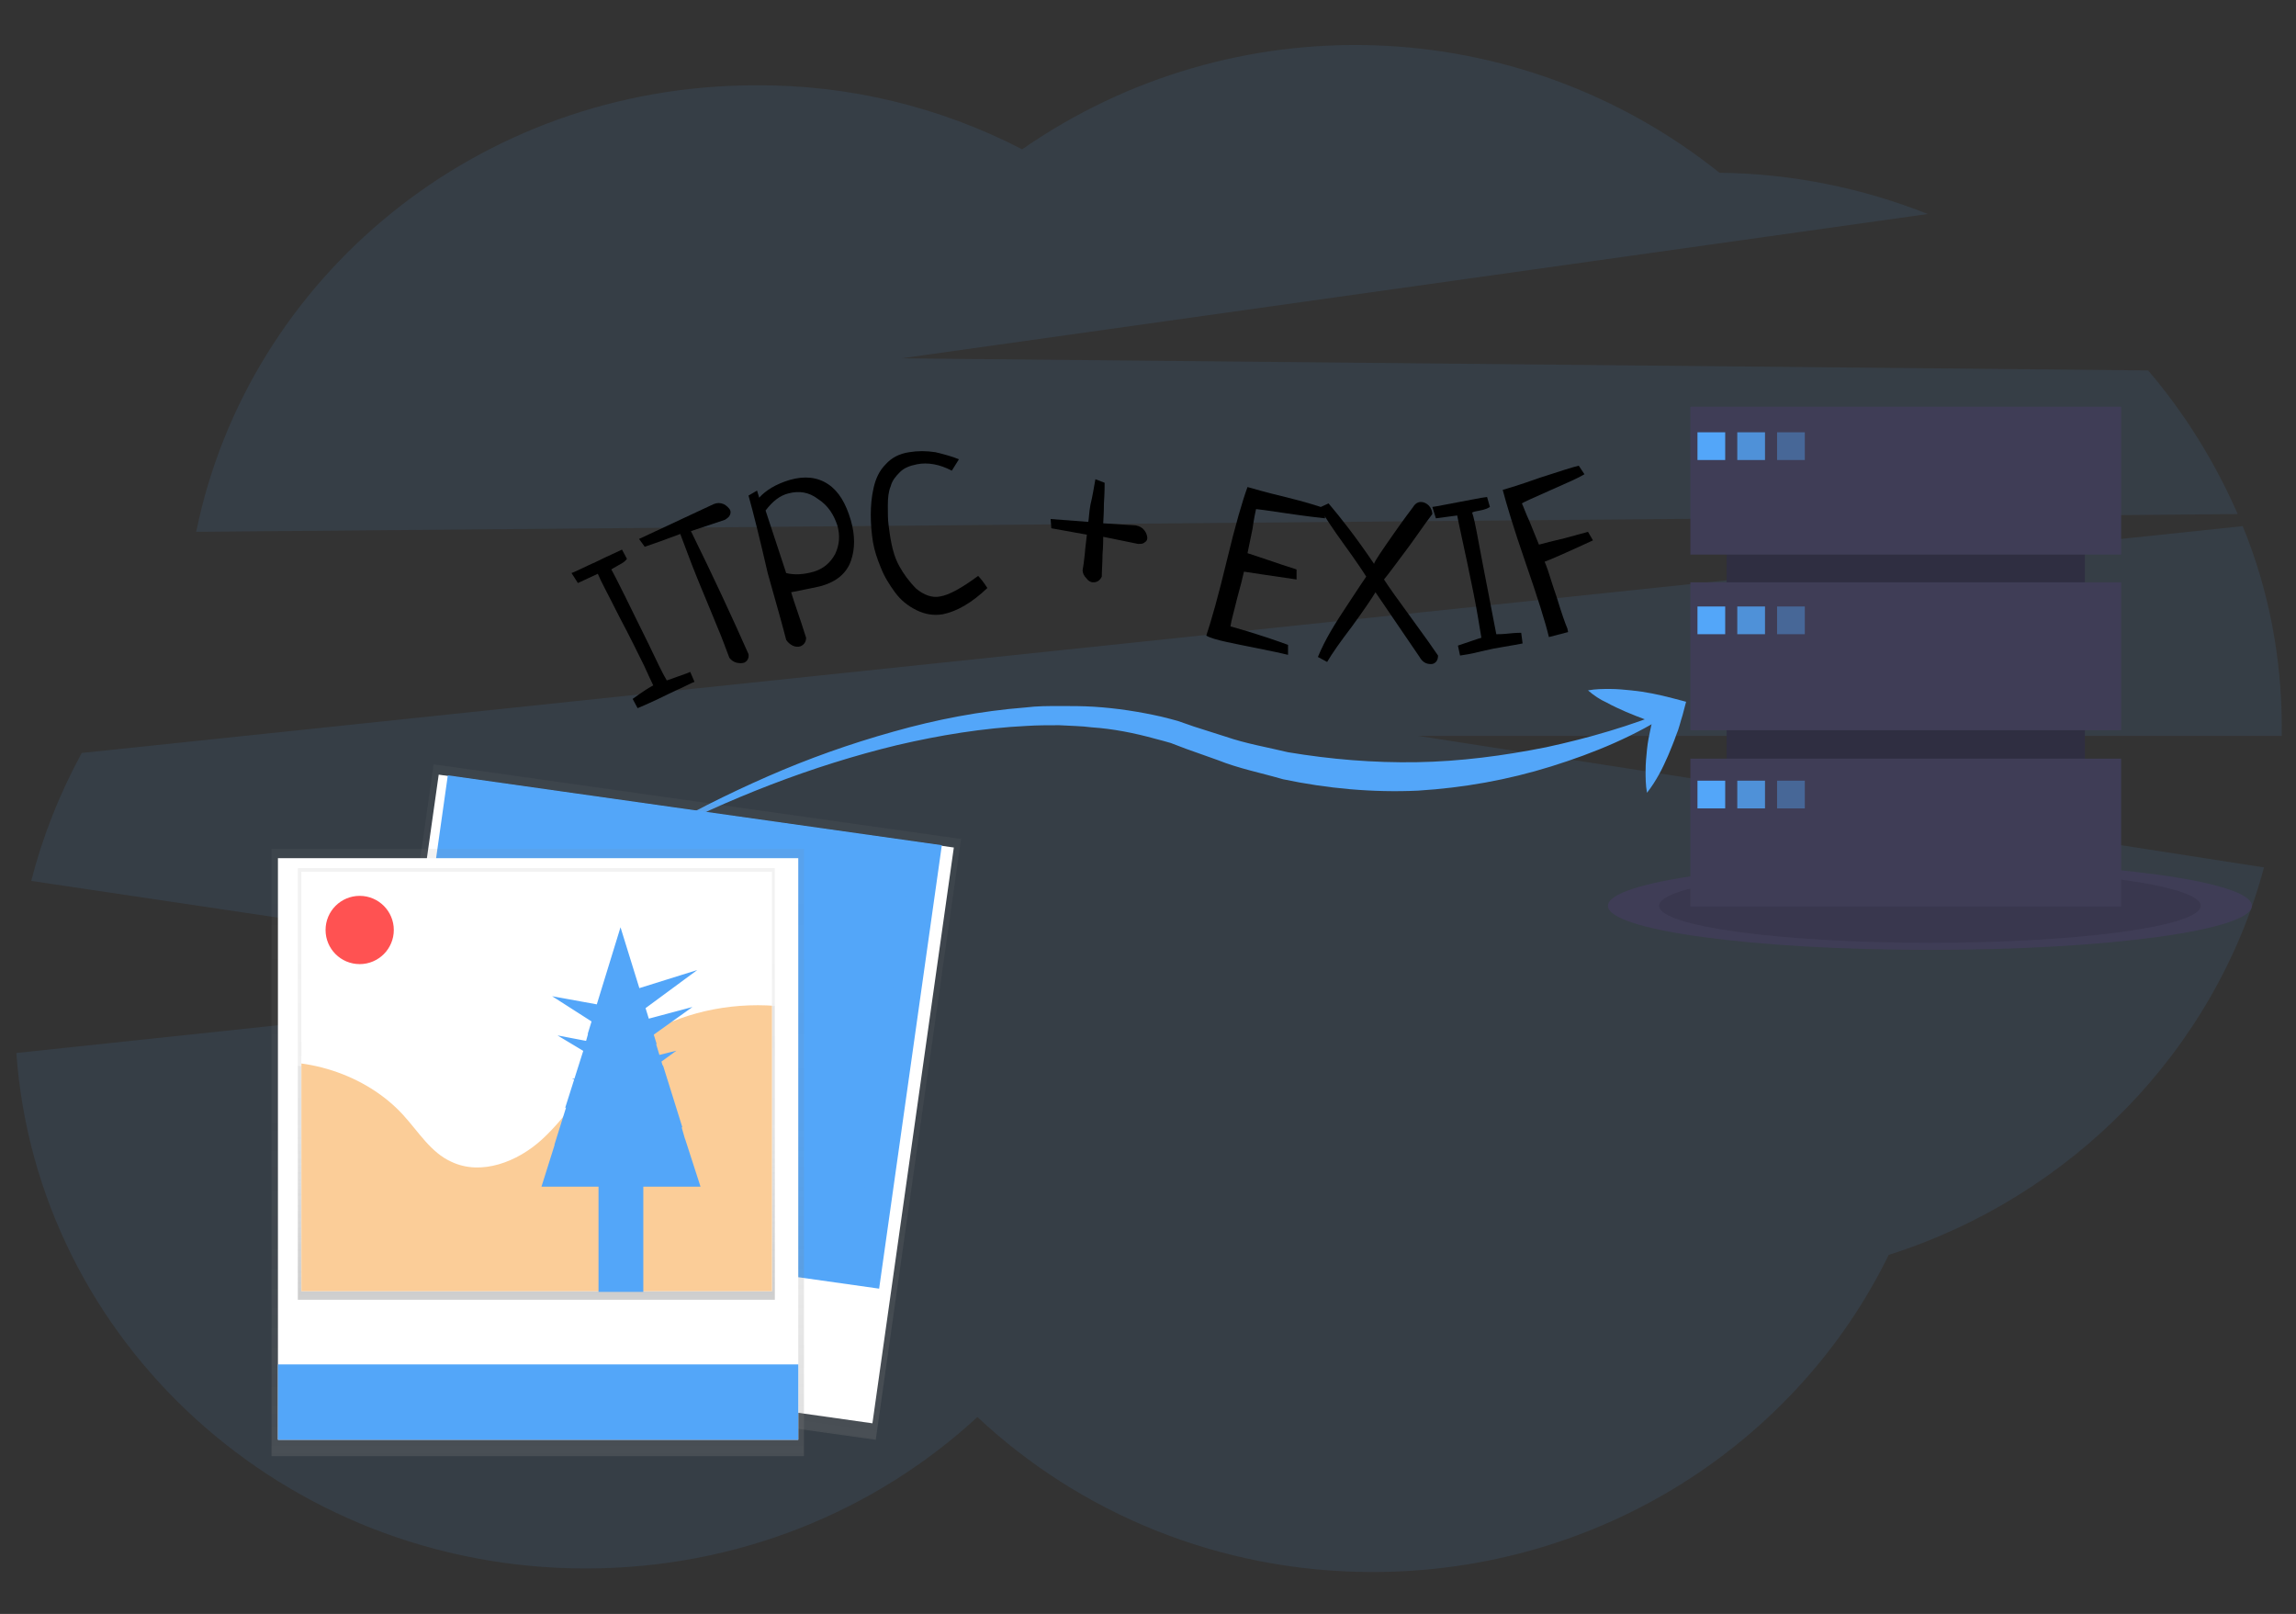 <?xml version="1.0" encoding="utf-8"?>
<!-- Generator: Adobe Illustrator 24.0.2, SVG Export Plug-In . SVG Version: 6.00 Build 0)  -->
<svg version="1.1" id="Calque_1" xmlns="http://www.w3.org/2000/svg" xmlns:xlink="http://www.w3.org/1999/xlink" x="0px" y="0px"
	 viewBox="0 0 323 227" style="enable-background:new 0 0 323 227;" xml:space="preserve">
<rect x="0" y="0" width="323" height="227" fill="#333333" stroke="none"/>
<style type="text/css">
	.st0{opacity:0.1;fill:#53A6F9;enable-background:new    ;}
	.st1{fill:#3F3D56;}
	.st2{opacity:0.1;enable-background:new    ;}
	.st3{fill:#2F2E41;}
	.st4{opacity:0.4;fill:#53A6F9;enable-background:new    ;}
	.st5{opacity:0.8;fill:#53A6F9;enable-background:new    ;}
	.st6{fill:#53A6F9;}
	.st7{fill:url(#SVGID_1_);}
	.st8{fill:#FFFFFF;}
	.st9{fill:#53A6F9;stroke:#53A6F9;stroke-width:4;stroke-miterlimit:10;}
	.st10{fill:url(#SVGID_2_);}
	.st11{fill:url(#SVGID_3_);}
	.st12{clip-path:url(#SVGID_5_);}
	.st13{fill:url(#SVGID_6_);}
	.st14{clip-path:url(#SVGID_8_);}
	.st15{fill:#FBCD98;}
	.st16{fill:#FF5252;}
</style>
<g>
	<g>
		<path class="st0" d="M314.8,72.3c-3.2-7.3-7.4-14.1-12.6-20.2l-175.4-1.7l144.4-20.3c-9.3-3.7-19.3-5.7-29.3-5.8
			c-28.4-22.7-68.3-24-98.1-3.3c-11.6-6-24.5-9.1-37.5-9c-39,0-71.4,27-78.7,62.8L314.8,72.3z"/>
		<path class="st0" d="M321,102.3c0-9.7-1.8-19.3-5.5-28.3l-304,31.9c-3.1,5.7-5.5,11.7-7.1,18l94.1,14L2.3,148.1
			c2.9,40.5,37.6,72.5,80.1,72.5c21.4,0,40.8-8.1,55.1-21.3c14.4,13.5,34,21.8,55.6,21.8c32,0,59.7-18.2,72.6-44.6
			c25.8-8.2,45.9-28.8,52.8-54.5l-119-18.5H321C321,103.1,321,102.7,321,102.3z"/>
	</g>
	<g>
		<ellipse class="st1" cx="271.5" cy="127.4" rx="45.3" ry="6.2"/>
		<ellipse class="st2" cx="271.5" cy="127.4" rx="38.1" ry="5.2"/>
		<rect x="242.9" y="63" class="st3" width="50.4" height="58.7"/>
		<rect x="237.8" y="57.2" class="st1" width="60.6" height="20.8"/>
		<rect x="237.8" y="81.9" class="st1" width="60.6" height="20.8"/>
		<rect x="237.8" y="106.7" class="st1" width="60.6" height="20.8"/>
		<rect x="250" y="60.8" class="st4" width="3.9" height="3.9"/>
		<rect x="244.4" y="60.8" class="st5" width="3.9" height="3.9"/>
		<rect x="238.8" y="60.8" class="st6" width="3.9" height="3.9"/>
		<rect x="250" y="85.3" class="st4" width="3.9" height="3.9"/>
		<rect x="244.4" y="85.3" class="st5" width="3.9" height="3.9"/>
		<rect x="238.8" y="85.3" class="st6" width="3.9" height="3.9"/>
		<rect x="250" y="109.8" class="st4" width="3.9" height="3.9"/>
		<rect x="244.4" y="109.8" class="st5" width="3.9" height="3.9"/>
		<rect x="238.8" y="109.8" class="st6" width="3.9" height="3.9"/>
	</g>
	<g>
		<path class="st6" d="M91.3,117.7c5.4-3.2,11-6,16.7-8.5c5.7-2.5,11.6-4.6,17.7-6.3c6-1.7,12.2-2.9,18.6-3.4
			c1.6-0.2,3.2-0.2,4.8-0.2c1.6,0,3.2,0,4.8,0.1c3.2,0.2,6.4,0.7,9.5,1.4c0.8,0.2,1.6,0.4,2.3,0.6l2.3,0.8l4.4,1.4
			c2.9,1,5.9,1.5,8.8,2.2c6,1,12,1.5,18.1,1.4c6.1-0.1,12.2-0.9,18.2-2.1c6-1.3,11.9-3,17.7-5.4l0.2,0.3c-5.3,3.5-11.1,5.9-17.2,7.8
			c-6.1,1.9-12.3,3-18.7,3.4c-6.4,0.3-12.8-0.3-19-1.6c-3.1-0.9-6.2-1.5-9.2-2.7l-4.5-1.6l-2.1-0.8c-0.7-0.2-1.4-0.4-2.2-0.6
			c-2.9-0.8-5.9-1.4-8.9-1.6c-1.5-0.2-3-0.2-4.6-0.3c-1.5,0-3.1,0-4.6,0.1c-6.1,0.3-12.2,1.3-18.2,2.7c-12,2.9-23.7,7.5-34.7,13.2
			L91.3,117.7z"/>
	</g>
	<g>
		<path d="M89.7,99.6L89,98.3c1.5-1.1,2.5-1.7,2.9-1.9c-0.3-0.6-0.7-1.5-1.3-2.8c-0.8-1.6-1.9-3.9-3.5-6.9c-1.5-3-2.6-5-3-6L81.3,82
			l-0.9-1.4c0.8-0.3,1.9-0.9,3.5-1.6c1.6-0.8,2.8-1.3,3.6-1.7l0.7,1.3c-0.2,0.3-0.6,0.6-1.2,0.9c-0.5,0.3-0.9,0.5-1,0.6
			c0.3,0.5,0.9,1.7,1.9,3.7c1,2,2.1,4.3,3.3,6.7c1.2,2.5,2,4.2,2.6,5.2c0.3-0.1,0.9-0.3,1.7-0.6c0.9-0.3,1.4-0.5,1.6-0.6l0.6,1.4
			c-0.6,0.2-1.4,0.7-2.6,1.2c-0.6,0.3-1.5,0.7-2.7,1.3C91.1,99,90.2,99.4,89.7,99.6z"/>
		<path d="M90.7,76.9l-0.8-1.1l10.5-4.9c0.5-0.2,0.9-0.2,1.4,0c0.4,0.2,0.7,0.5,0.9,0.8c0.1,0.2,0.1,0.5,0,0.7
			c-0.1,0.3-0.4,0.5-0.7,0.7l-4.8,1.6c3.1,6.3,5.8,12.1,8.1,17.3c0.1,0.6-0.2,1-0.6,1.2c-0.3,0.1-0.7,0.1-1.1,0
			c-0.4-0.1-0.8-0.4-1-0.7c-0.4-1-0.9-2.5-1.8-4.6c-0.3-0.8-0.8-1.9-1.4-3.4c-0.6-1.5-1.1-2.6-1.4-3.4c-0.9-2.2-1.6-4.2-2.3-6
			C93.6,75.9,91.9,76.5,90.7,76.9z"/>
		<path d="M105.3,69.7l1.2-0.7c0.2,0.6,0.3,1,0.3,1c0.9-1,2.3-1.9,4.3-2.5c2.1-0.6,3.9-0.4,5.4,0.6c1.5,1,2.5,2.7,3.2,5.1
			c0.6,2.1,0.6,4,0,5.7c-0.6,1.7-2,2.9-4.1,3.5c-0.3,0.1-1.8,0.4-4.3,0.9c0.4,1.4,1.2,3.5,2.1,6.4c0,0.6-0.3,1-0.8,1.2
			c-0.3,0.1-0.7,0.1-1.1-0.1s-0.7-0.5-0.9-0.8c-0.4-1.6-1.3-4.8-2.6-9.4C106.9,75.8,106,72.2,105.3,69.7z M107.7,71.8l2.9,8.8
			c1.2,0.3,2.5,0.2,3.9-0.2c1.3-0.4,2.3-1.2,3-2.5c0.6-1.3,0.7-2.6,0.3-4c-0.5-1.5-1.3-2.8-2.7-3.7c-1.3-1-2.7-1.2-4.2-0.8
			C109.7,69.7,108.7,70.5,107.7,71.8z"/>
		<path d="M134.9,64.6l-1,1.6c-1.7-0.9-3.4-1.2-4.9-0.9c-1,0.2-1.8,0.5-2.4,1.1c-0.6,0.6-1.1,1.2-1.3,2c-0.3,0.7-0.4,1.6-0.4,2.7
			s0,2,0.1,2.7c0.1,0.8,0.2,1.6,0.4,2.6c0.2,1,0.5,2.1,1.1,3.2s1.4,2.2,2.4,3.2c1.1,0.9,2.2,1.3,3.3,1.1c1.3-0.2,3.1-1.2,5.4-2.9
			c0.3,0.3,0.8,0.9,1.3,1.7c-2.2,2.1-4.3,3.3-6.3,3.7c-1.3,0.2-2.5,0-3.7-0.6s-2.2-1.4-3-2.5c-0.8-1.1-1.5-2.2-2-3.5
			c-0.5-1.2-0.9-2.4-1.1-3.6c-0.2-1.3-0.3-2.5-0.3-3.8c0-1.2,0.1-2.5,0.4-3.8c0.3-1.3,0.8-2.4,1.7-3.3c0.8-0.9,1.9-1.5,3.3-1.7
			c1.2-0.2,2.4-0.2,3.7,0C132.8,63.9,134,64.2,134.9,64.6z"/>
		<path d="M154.1,67.4l1.3,0.5c0,0.4,0,1.4-0.1,2.9c0,1.5-0.1,2.5-0.1,2.8l4.6,0.3c0.5,0.1,0.9,0.3,1.2,0.7c0.3,0.4,0.4,0.8,0.4,1.1
			c0,0.3-0.2,0.5-0.4,0.6c-0.2,0.2-0.5,0.2-0.9,0.2c-0.9-0.2-2.5-0.5-4.9-1c0,0.4,0,1.3-0.1,2.5c0,1.2-0.1,2.2-0.1,3.1
			c-0.3,0.6-0.7,0.8-1.2,0.8c-0.4,0-0.7-0.2-1-0.6c-0.3-0.3-0.5-0.7-0.5-1.1c0.1-0.5,0.2-1.3,0.3-2.2c0-0.2,0.1-1.1,0.3-2.8l-5-0.9
			l-0.1-1.3l5.3,0.4c0.1-0.5,0.1-1.3,0.3-2.4C153.7,69.8,153.9,68.5,154.1,67.4z"/>
		<path d="M181.2,90.7l0,1.4c-0.8-0.2-2.2-0.5-4.2-0.9c-2-0.4-3.5-0.7-4.4-0.9c-1.4-0.3-2.4-0.6-2.9-0.9c0.7-2.1,1.7-5.6,2.9-10.6
			c1.2-5,2.2-8.4,2.9-10.3c0.7,0.2,2.4,0.7,5.3,1.4c2.9,0.7,4.7,1.3,5.6,1.6l0,1.4c-0.9-0.1-2.7-0.3-5.4-0.7
			c-2.7-0.4-4.1-0.6-4.3-0.6c-0.1,0.4-0.3,1.4-0.5,2.8c-0.3,1.4-0.5,2.5-0.7,3.4c0.6,0.2,1.8,0.6,3.6,1.2c1.7,0.6,2.8,0.9,3.3,1.1
			l0,1.4c-4.2-0.6-6.7-1-7.4-1.1c-0.2,0.9-0.5,2.1-1,3.9c-0.4,1.7-0.8,3-0.9,3.8C177.4,89.3,180.1,90.3,181.2,90.7z"/>
		<path d="M186.7,93.1l-1.3-0.7c0.5-1.2,1.1-2.4,1.8-3.6c0.7-1.2,1.6-2.6,2.8-4.4c1.2-1.8,1.9-2.9,2.2-3.3c-0.5-0.8-1.5-2.3-3.1-4.5
			c-1.6-2.2-2.7-3.9-3.5-5.2l1.3-0.6c1.7,2,3.9,4.8,6.4,8.5c0.1-0.4,1-1.7,2.6-4s2.6-3.6,2.9-4c0.3-0.5,0.7-0.7,1.1-0.7
			c0.4,0,0.8,0.2,1.1,0.5c0.3,0.3,0.5,0.8,0.5,1.2c-0.1,0.1-1.2,1.6-3.1,4.3c-2,2.7-3.2,4.3-3.7,4.9c0.7,1.1,2,2.9,3.9,5.5
			c1.9,2.6,3.1,4.3,3.7,5.2c0,0.4-0.1,0.7-0.3,0.9c-0.2,0.2-0.4,0.3-0.7,0.3c-0.7,0-1.2-0.3-1.6-1l-6.2-9.1c-0.6,1-1.7,2.6-3.3,4.8
			C188.6,90.2,187.4,91.9,186.7,93.1z"/>
		<path d="M205.4,92.2l-0.3-1.4c1.8-0.6,2.9-1,3.3-1.1c-0.1-0.7-0.3-1.7-0.5-3c-0.3-1.8-0.8-4.3-1.5-7.6c-0.7-3.3-1.2-5.5-1.4-6.6
			l-3,0.4l-0.5-1.6c0.8-0.1,2.1-0.4,3.8-0.7c1.7-0.3,3-0.6,3.9-0.7l0.4,1.4c-0.3,0.2-0.8,0.4-1.4,0.5c-0.6,0.1-1,0.2-1.1,0.3
			c0.2,0.5,0.5,1.9,0.9,4.1c0.4,2.2,0.9,4.7,1.4,7.3c0.5,2.7,0.9,4.6,1.1,5.7c0.3,0,0.9,0,1.8-0.1s1.5-0.1,1.7-0.1l0.2,1.5
			c-0.6,0.1-1.5,0.3-2.8,0.5c-0.7,0.1-1.7,0.3-3,0.6C206.9,92,206,92.1,205.4,92.2z"/>
		<path d="M220.6,88.9l-2.7,0.7c-0.5-2.1-1.6-5.6-3.3-10.5s-2.7-8.3-3.2-10.2c0.7-0.2,2.4-0.7,5.2-1.7c2.8-0.9,4.6-1.5,5.5-1.7
			l0.8,1.2c-0.8,0.5-2.4,1.2-4.9,2.3c-2.5,1.1-3.8,1.7-3.9,1.8c0.2,0.4,0.5,1.3,1.1,2.6c0.5,1.3,1,2.4,1.3,3.2
			c0.7-0.2,1.9-0.5,3.6-0.9c1.8-0.5,2.9-0.8,3.3-0.9l0.7,1.2c-3.9,1.8-6.2,2.8-6.8,3l0.2,0.5c0.3,0.7,0.7,2.2,1.5,4.5
			c0.7,2.3,1.2,3.7,1.5,4.4L220.6,88.9z"/>
	</g>
	<g>
		
			<linearGradient id="SVGID_1_" gradientUnits="userSpaceOnUse" x1="206.445" y1="614.033" x2="206.445" y2="699.392" gradientTransform="matrix(0.99 0.14 0.14 -0.99 -204.158 776.418)">
			<stop  offset="0" style="stop-color:#808080;stop-opacity:0.25"/>
			<stop  offset="0.54" style="stop-color:#808080;stop-opacity:0.12"/>
			<stop  offset="1" style="stop-color:#808080;stop-opacity:0.1"/>
		</linearGradient>
		<polygon class="st7" points="49,192.1 61,107.5 135.2,118 123.2,202.5 		"/>
		
			<rect x="51.3" y="118" transform="matrix(0.14 -0.99 0.99 0.14 -73.738 224.202)" class="st8" width="81.8" height="73.2"/>
		
			<rect id="_x31_5fa7734-96da-431a-a67f-b368dfbdb931" x="63.9" y="112" transform="matrix(0.14 -0.99 0.99 0.14 -63.388 217.298)" class="st6" width="59" height="66.2"/>
		
			<rect id="_x36_968f8e0-9aea-4d3d-90e1-4904e891fc16" x="63.9" y="112" transform="matrix(0.14 -0.99 0.99 0.14 -63.388 217.298)" class="st9" width="59" height="66.2"/>
		
			<linearGradient id="SVGID_2_" gradientUnits="userSpaceOnUse" x1="75.675" y1="783.203" x2="75.675" y2="868.562" gradientTransform="matrix(1 0 0 -1 0 988)">
			<stop  offset="0" style="stop-color:#808080;stop-opacity:0.25"/>
			<stop  offset="0.54" style="stop-color:#808080;stop-opacity:0.12"/>
			<stop  offset="1" style="stop-color:#808080;stop-opacity:0.1"/>
		</linearGradient>
		<rect x="38.2" y="119.4" class="st10" width="74.9" height="85.4"/>
		<rect x="39.1" y="120.7" class="st8" width="73.2" height="81.8"/>
		
			<linearGradient id="SVGID_3_" gradientUnits="userSpaceOnUse" x1="75.477" y1="797.193" x2="75.477" y2="857.921" gradientTransform="matrix(1 0 0 -1 0 988)">
			<stop  offset="0" style="stop-color:#808080;stop-opacity:0.25"/>
			<stop  offset="0.54" style="stop-color:#808080;stop-opacity:0.12"/>
			<stop  offset="1" style="stop-color:#808080;stop-opacity:0.1"/>
		</linearGradient>
		<rect x="41.9" y="122.1" class="st11" width="67.1" height="60.7"/>
		<g>
			<defs>
				<rect id="SVGID_4_" x="41.9" y="122.1" width="67.1" height="60.7"/>
			</defs>
			<clipPath id="SVGID_5_">
				<use xlink:href="#SVGID_4_"  style="overflow:visible;"/>
			</clipPath>
			<g class="st12">
				
					<linearGradient id="SVGID_6_" gradientUnits="userSpaceOnUse" x1="228.181" y1="735.653" x2="228.181" y2="783.271" gradientTransform="matrix(1 0 0 -1 -147.54 924.76)">
					<stop  offset="0" style="stop-color:#808080;stop-opacity:0.25"/>
					<stop  offset="0.54" style="stop-color:#808080;stop-opacity:0.12"/>
					<stop  offset="1" style="stop-color:#808080;stop-opacity:0.1"/>
				</linearGradient>
				<path class="st13" d="M56.4,157.3c2.2,2.4,4,5.4,6.9,6.8c4.2,2,9.4,0,12.9-3.2c3.5-3.2,5.9-7.4,9.2-10.8
					c9.5-9.7,25.6-11.2,37.4-4.7c1.7,0.9,3.3,2,4.5,3.6c1.6,2,2.2,4.5,2.7,7c1.1,5.6,1.6,11.2,1.4,16.9c-0.1,3.9-0.9,8.2-4,10.3
					c-1,0.7-2.2,1-3.3,1.4c-17.1,5-35.2,4.7-53,3.9c-13.3-0.6-26.7-1.4-39.3-5.4c-0.6-0.2-1.2-0.4-1.6-0.9c-0.4-0.6-0.4-1.3-0.4-2
					c0.2-2.3,0.9-4.5,1.4-6.8c1.1-4.7,1.4-9.5,1-14.3c-0.4-4.2-2.7-7.8,2.2-9C42.1,148.5,51.1,151.5,56.4,157.3z"/>
			</g>
		</g>
		<rect id="_x36_b8b7763-08eb-41e9-84db-926332f3d231" x="42.4" y="122.6" class="st8" width="66.2" height="59"/>
		<g>
			<defs>
				<rect id="SVGID_7_" x="42.4" y="122.6" width="66.2" height="59"/>
			</defs>
			<clipPath id="SVGID_8_">
				<use xlink:href="#SVGID_7_"  style="overflow:visible;"/>
			</clipPath>
			<g class="st14">
				<path class="st15" d="M56.7,156.8c2.2,2.4,3.9,5.3,6.8,6.6c4.2,2,9.3,0,12.7-3.1c3.4-3.1,5.9-7.2,9.1-10.5
					c9.4-9.5,25.2-10.9,36.9-4.5c1.7,0.9,3.3,2,4.5,3.5c1.5,1.9,2.2,4.4,2.7,6.8c1.1,5.4,1.6,10.9,1.4,16.4c-0.1,3.8-0.8,8-4,10.1
					c-1,0.6-2.1,1-3.3,1.3c-16.9,4.9-34.8,4.6-52.3,3.8c-13.1-0.6-26.3-1.3-38.8-5.3c-0.6-0.2-1.2-0.4-1.6-0.9
					c-0.4-0.5-0.4-1.3-0.4-2c0.2-2.2,0.9-4.4,1.4-6.6c1.1-4.5,1.4-9.2,1-13.9c-0.3-4.1-2.7-7.6,2.1-8.7
					C42.6,148.2,51.5,151.1,56.7,156.8z"/>
			</g>
		</g>
		<circle class="st16" cx="50.6" cy="130.8" r="4.8"/>
		<rect x="86.2" y="162.3" class="st9" width="2.3" height="17.4"/>
		<polygon class="st9" points="94.7,161.5 92.6,160.2 94.4,160.6 93.4,157.1 90.9,155.6 93.1,156 91.6,151.2 89.1,149.7 91.2,150.1 
			89.8,145.5 87.3,143.9 89.5,144.3 87.3,137.2 85.7,142.4 87.3,141.9 85.4,143.3 84.3,147.2 87.3,146.4 83.8,148.9 82.5,153 
			85.7,152.2 82,154.9 81,158.1 83.5,157.4 80.6,159.5 78.9,164.9 95.8,164.9 		"/>
		<rect x="39.1" y="191.9" class="st6" width="73.2" height="10.6"/>
	</g>
	<g>
		<path class="st6" d="M223.4,97.1c1.1-0.2,2.1-0.2,3.1-0.2c1,0,2,0.1,3,0.2c2,0.2,3.9,0.6,5.8,1.1l1.9,0.5l-0.5,1.9
			c-0.3,0.9-0.5,1.9-0.9,2.8c-0.3,0.9-0.7,1.8-1.1,2.8c-0.4,0.9-0.8,1.8-1.3,2.7c-0.5,0.9-1,1.7-1.7,2.6c-0.2-1.1-0.2-2.1-0.2-3.1
			c0-1,0.1-2,0.2-3c0.1-1,0.3-2,0.5-2.9c0.2-1,0.4-1.9,0.7-2.9l1.4,2.5c-1.9-0.5-3.7-1.2-5.6-2c-0.9-0.4-1.8-0.8-2.7-1.3
			C225.1,98.4,224.2,97.8,223.4,97.1z"/>
	</g>
</g>
</svg>
